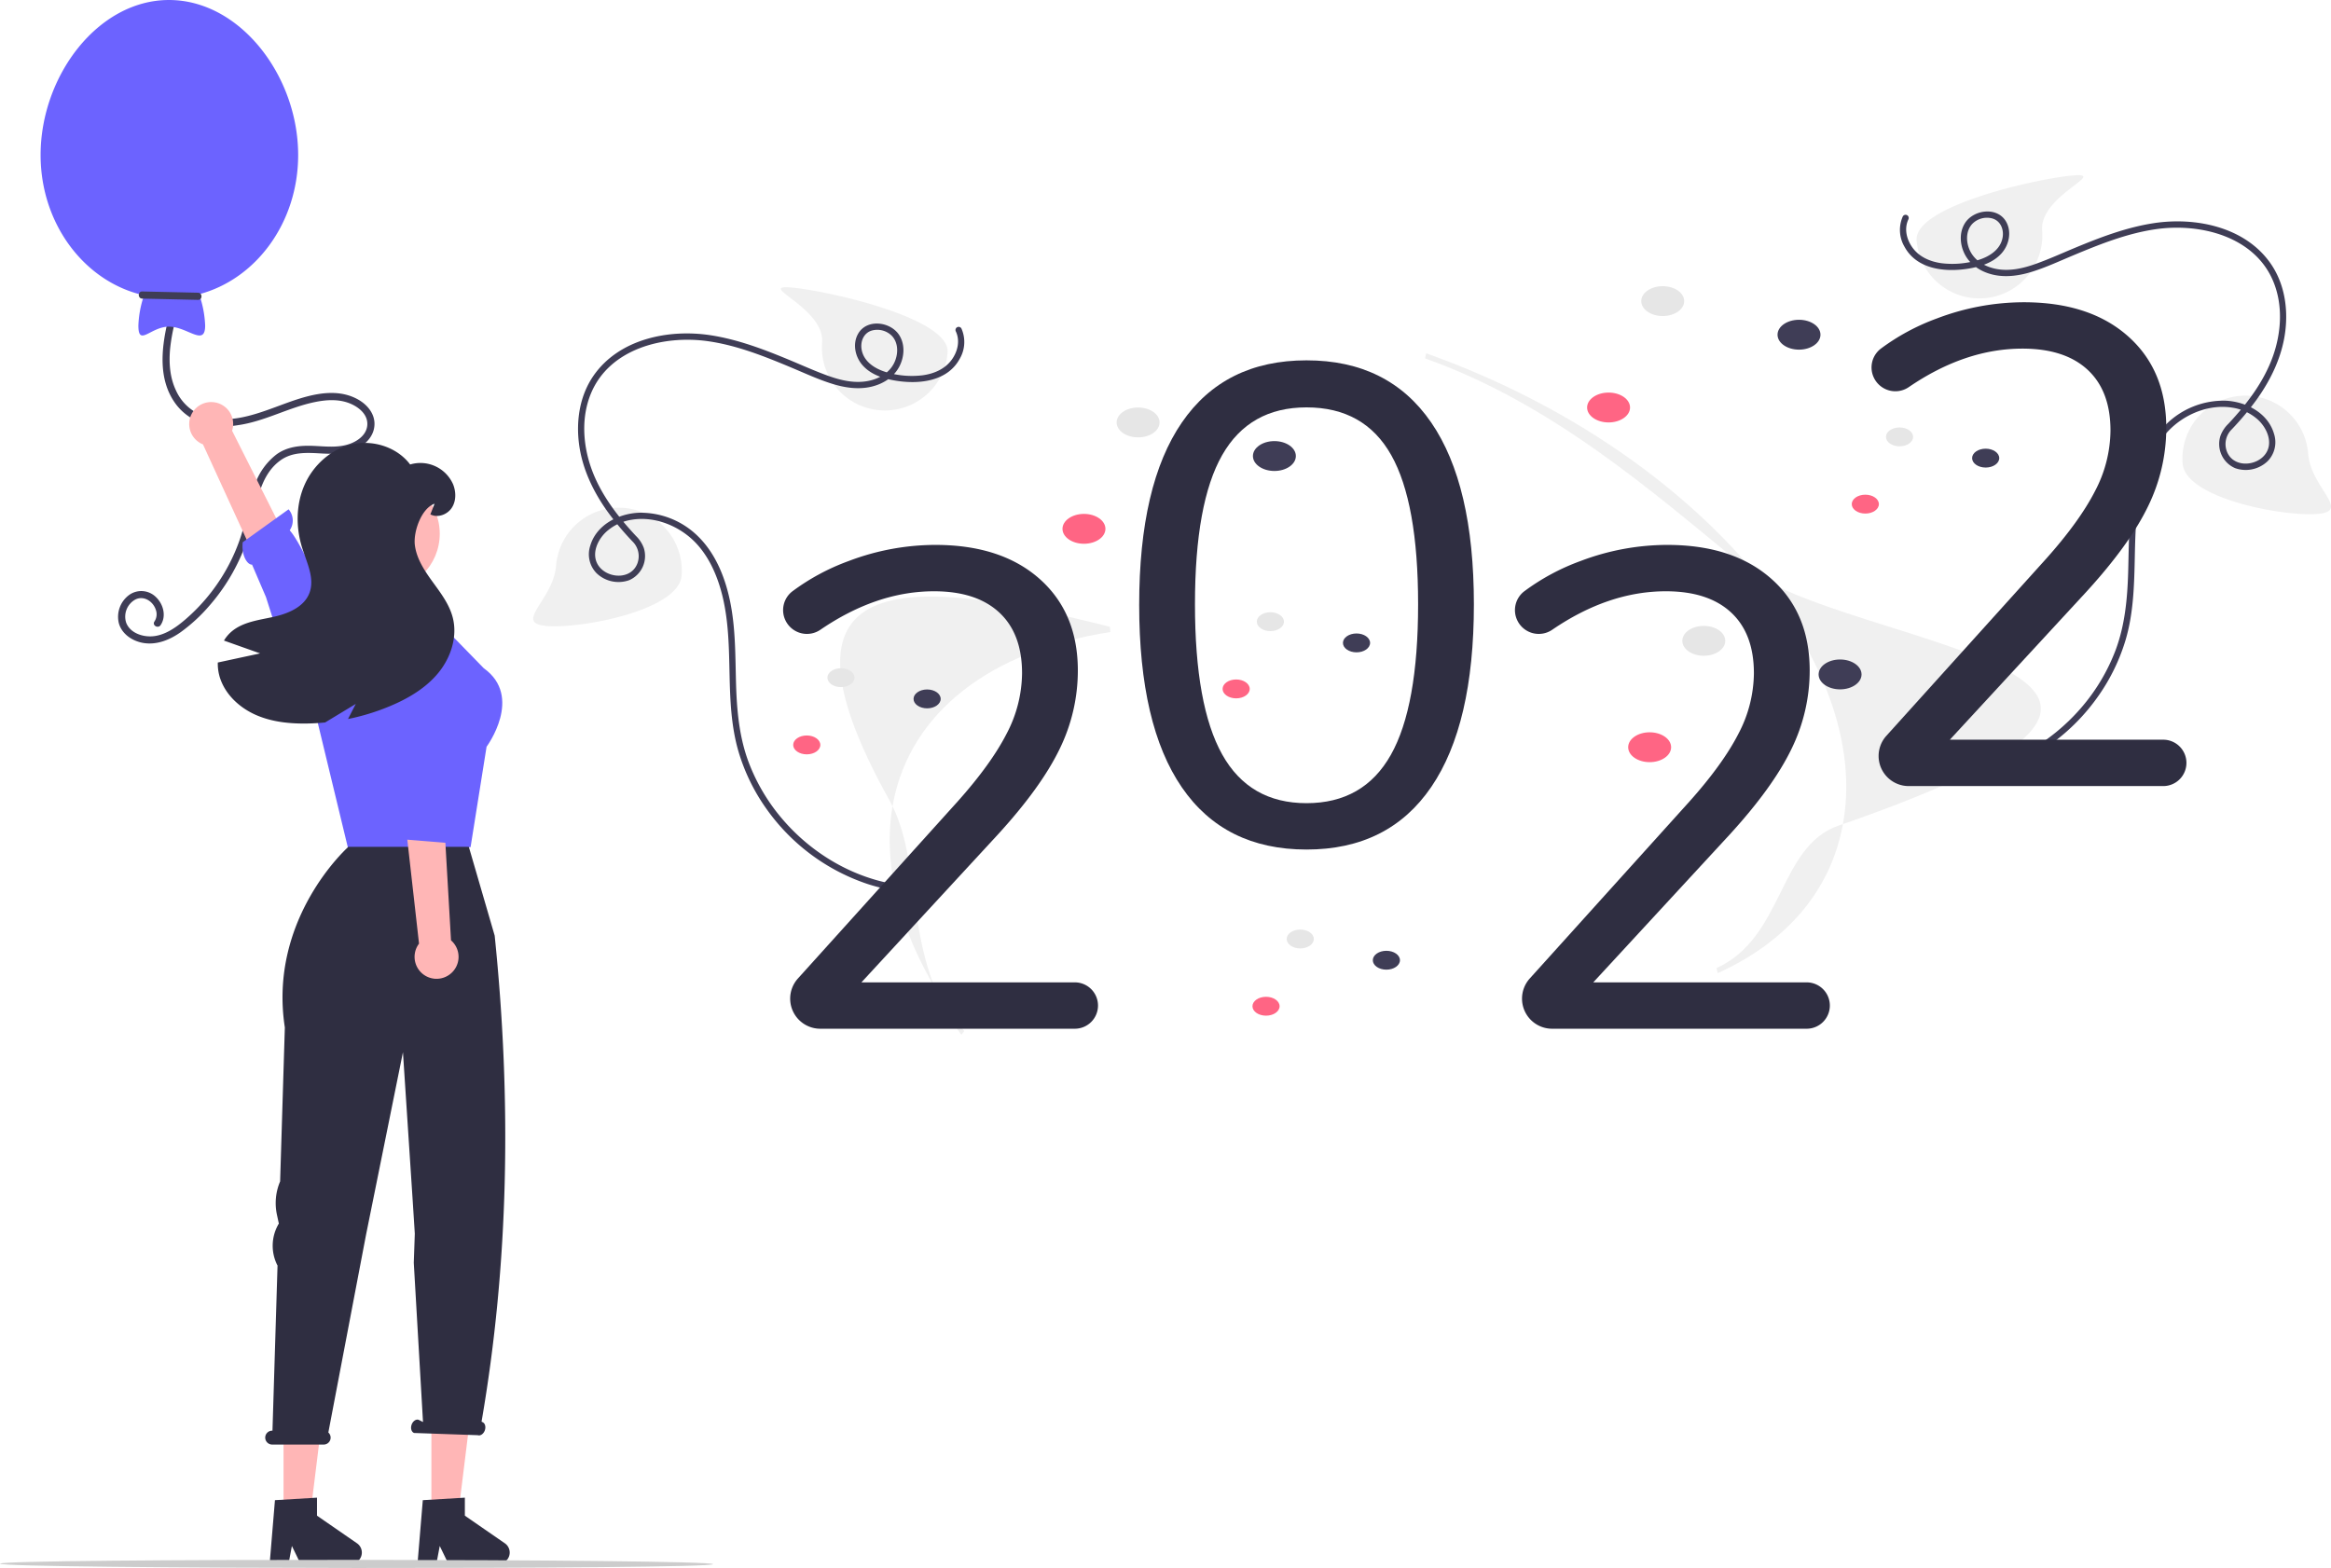 <svg id="a06fd64e-df54-4b6a-ac0b-082e76d81757" data-name="Layer 1" xmlns="http://www.w3.org/2000/svg" width="977.453" height="657.627" viewBox="0 0 977.453 657.627"><path d="M181.405,256.822c-2.474,10.87-3.65,23.193,2.949,32.92a22.6,22.6,0,0,0,11.698,8.862,33.194,33.194,0,0,0,14.906.916c11.255-1.559,21.259-7.422,32.328-9.698,4.885-1.004,10.069-1.336,14.772.597,3.523,1.448,7.235,4.361,7.252,8.515.017,4.266-3.688,7.097-7.372,8.409-4.917,1.75-10.026,1.073-15.126.852-5.492-.238-11.093.259-15.656,3.623a27.229,27.229,0,0,0-8.701,11.797c-2.293,5.566-3.224,11.55-4.691,17.358a77.073,77.073,0,0,1-5.532,15.126,78.352,78.352,0,0,1-19.144,24.815c-3.939,3.39-8.726,6.844-14.106,7.155-4.15.24-9.194-1.504-10.793-5.707a8.195,8.195,0,0,1,3.837-9.729c3.556-1.795,7.429.765,8.578,4.279a5.477,5.477,0,0,1-.571,4.939c-1.078,1.608,1.519,3.111,2.59,1.514,2.487-3.708,1.187-8.695-1.859-11.666a8.737,8.737,0,0,0-11.499-.857,11.361,11.361,0,0,0-4.153,11.74c1.279,4.617,5.816,7.553,10.346,8.281,5.594.898,10.978-1.3,15.493-4.476a69.453,69.453,0,0,0,12.269-11.333,81.44,81.44,0,0,0,16.246-29.049c3.302-10.581,3.542-24.559,13.354-31.705,5.049-3.677,11.235-3.269,17.155-2.932,5.226.298,10.323.244,15.117-2.122,3.958-1.953,7.152-5.559,7.218-10.152.067-4.637-3.226-8.366-7.105-10.479-10.248-5.581-22.554-1.08-32.622,2.649-10.124,3.75-21.684,8.151-32.443,4.205A20.125,20.125,0,0,1,185.022,284.841c-2.605-5.525-2.976-11.795-2.374-17.791a77.427,77.427,0,0,1,1.65-9.431c.428-1.88-2.464-2.682-2.893-.798Z" transform="translate(-111.274 -121.186)" fill="#3f3d56"/><path d="M340.689,383.742c-14.534-1.148,2.616-10.766,3.764-25.301a26.398,26.398,0,0,1,52.633,4.158C395.937,377.133,355.223,384.89,340.689,383.742Z" transform="translate(-111.274 -121.186)" fill="#f0f0f0"/><path d="M480.24,293.257a26.398,26.398,0,0,1-24.237-28.395c1.148-14.534-27.714-24.257-13.18-23.108s66.961,12.732,65.813,27.266A26.398,26.398,0,0,1,480.24,293.257Z" transform="translate(-111.274 -121.186)" fill="#f0f0f0"/><path d="M512.051,260.126c1.915,3.973.786,8.564-1.743,11.995-2.877,3.902-7.454,5.826-12.148,6.461a37.391,37.391,0,0,1-15.021-1.237c-4.699-1.356-9.576-4.263-10.545-9.456-.646-3.461.831-7.155,4.425-8.114a8.655,8.655,0,0,1,8.194,2.223c2.985,3.106,2.757,8.092.861,11.7-2.231,4.243-6.695,6.585-11.284,7.358-5.456.919-10.939-.365-16.072-2.191-5.579-1.985-10.991-4.456-16.457-6.726-10.66-4.427-21.55-8.586-33.014-10.349-17.512-2.693-38.295,1.501-49.016,16.854-5.787,8.288-7.426,18.682-6.181,28.57,1.314,10.428,5.889,20.01,11.948,28.496a120.998,120.998,0,0,0,10.485,12.547,8.641,8.641,0,0,1,1.995,9.414c-3.321,8.16-16.6,5.56-17.589-2.852-.45-3.822,1.683-7.758,4.347-10.351a20.488,20.488,0,0,1,10.927-5.294c8.616-1.439,17.724,1.756,24.31,7.305,7.441,6.269,11.629,15.796,13.836,25.07,2.512,10.559,2.64,21.419,2.879,32.212.244,11.045.664,22.221,3.833,32.881A81.256,81.256,0,0,0,432.792,460.6a84.874,84.874,0,0,0,42.307,31.352,77.744,77.744,0,0,0,12.658,2.965c1.681.249,1.882-2.383.208-2.632-18.72-2.775-35.935-12.911-48.259-27.158a80.494,80.494,0,0,1-14.421-24.039c-4.019-10.593-5.038-21.845-5.366-33.087-.335-11.482-.153-23.068-2.451-34.379-2.032-9.999-6.019-20.125-13.401-27.41a34.243,34.243,0,0,0-25.025-9.972c-8.564.397-17.72,5.113-20.265,13.851a11.364,11.364,0,0,0,2.695,11.546,13.313,13.313,0,0,0,13.633,2.881,11.044,11.044,0,0,0,6.132-13.511,13.442,13.442,0,0,0-3.31-5.064c-7.725-8.25-14.815-17.483-18.662-28.226-3.588-10.02-4.324-21.547-.186-31.517,7.834-18.875,30.571-24.547,49.091-21.909,12.121,1.726,23.597,6.315,34.824,11.009,5.733,2.397,11.429,5.061,17.375,6.895,5.324,1.643,11.036,2.468,16.521,1.12,4.787-1.176,9.187-3.959,11.506-8.412,2.106-4.044,2.47-9.177-.035-13.139-3.622-5.729-13.622-7.017-17.266-.583-2.418,4.269-1.23,9.736,1.946,13.277,3.56,3.97,8.892,5.591,13.995,6.41,9.642,1.546,21.514.331,26.672-9.192a13.912,13.912,0,0,0,.722-12.702,1.321,1.321,0,0,0-2.377,1.149Z" transform="translate(-111.274 -121.186)" fill="#3f3d56"/><path d="M1082.911,336.742c14.534-1.148-2.616-10.766-3.764-25.301a26.398,26.398,0,1,0-52.633,4.158C1027.663,330.133,1068.377,337.89,1082.911,336.742Z" transform="translate(-111.274 -121.186)" fill="#f0f0f0"/><path d="M943.36,246.257a26.398,26.398,0,0,0,24.237-28.395c-1.148-14.534,27.714-24.257,13.18-23.108s-66.961,12.732-65.813,27.266A26.398,26.398,0,0,0,943.36,246.257Z" transform="translate(-111.274 -121.186)" fill="#f0f0f0"/><path d="M911.549,213.126c-1.915,3.973-.786,8.564,1.743,11.995,2.877,3.902,7.454,5.826,12.148,6.461a37.391,37.391,0,0,0,15.021-1.237c4.699-1.356,9.576-4.263,10.545-9.456.646-3.461-.831-7.155-4.425-8.114a8.655,8.655,0,0,0-8.194,2.223c-2.985,3.106-2.757,8.092-.861,11.7,2.231,4.243,6.695,6.585,11.284,7.358,5.456.919,10.939-.365,16.072-2.191,5.579-1.985,10.991-4.456,16.457-6.726,10.66-4.427,21.55-8.586,33.014-10.349,17.512-2.693,38.295,1.501,49.016,16.854,5.787,8.288,7.426,18.682,6.181,28.57-1.314,10.428-5.889,20.01-11.948,28.496a120.998,120.998,0,0,1-10.485,12.547,8.641,8.641,0,0,0-1.995,9.414c3.321,8.16,16.6,5.56,17.589-2.852.45-3.822-1.683-7.758-4.347-10.351a20.488,20.488,0,0,0-10.927-5.294c-8.616-1.439-17.724,1.756-24.31,7.305-7.441,6.269-11.629,15.796-13.836,25.07-2.512,10.559-2.64,21.419-2.879,32.212-.244,11.045-.664,22.221-3.833,32.881a81.257,81.257,0,0,1-11.773,23.958,84.875,84.875,0,0,1-42.307,31.352,77.744,77.744,0,0,1-12.658,2.965c-1.681.249-1.882-2.383-.208-2.632,18.72-2.775,35.935-12.911,48.259-27.158a80.494,80.494,0,0,0,14.421-24.039c4.019-10.593,5.038-21.845,5.366-33.087.335-11.482.153-23.068,2.451-34.379,2.032-9.999,6.018-20.125,13.401-27.41a34.243,34.243,0,0,1,25.025-9.972c8.564.397,17.72,5.113,20.265,13.851a11.364,11.364,0,0,1-2.695,11.546,13.313,13.313,0,0,1-13.633,2.881,11.044,11.044,0,0,1-6.132-13.511,13.442,13.442,0,0,1,3.31-5.064c7.725-8.25,14.815-17.483,18.662-28.226,3.588-10.02,4.324-21.547.186-31.517-7.834-18.875-30.571-24.547-49.091-21.909-12.121,1.726-23.597,6.315-34.824,11.009-5.733,2.397-11.429,5.061-17.375,6.895-5.324,1.643-11.036,2.468-16.521,1.12-4.787-1.176-9.187-3.959-11.506-8.412-2.106-4.044-2.47-9.177.035-13.139,3.622-5.729,13.622-7.017,17.266-.583,2.418,4.269,1.23,9.736-1.946,13.277-3.56,3.97-8.892,5.591-13.995,6.41-9.642,1.546-21.514.331-26.672-9.192a13.912,13.912,0,0,1-.722-12.702,1.321,1.321,0,0,1,2.377,1.149Z" transform="translate(-111.274 -121.186)" fill="#3f3d56"/><path d="M514.426,555.211c-25.349-33.463-15.297-71.655-30.148-98.299-56.919-102.116,13.169-92.708,92.411-72.85l.189,2.203c-50.434,7.783-83.603,33.74-91.001,71.214-5.75,29.124,4.801,63.271,29.709,96.152Z" transform="translate(-111.274 -121.186)" fill="#f0f0f0"/><path d="M831.586,529.315l-.53-2.1c28.295-12.829,25.864-51.039,51.18-59.764,192.845-66.468,2.486-73.964-40.332-109.122-38.29-31.441-80.019-67.995-133.053-86.821l.423-2.143c53.265,18.909,100.747,49.903,133.697,87.272,33.116,37.556,47.629,77.112,40.863,111.382C878.499,495.041,860.432,516.237,831.586,529.315Z" transform="translate(-111.274 -121.186)" fill="#f0f0f0"/><path d="M571.697,542.919v0a9.723,9.723,0,0,1-9.723,9.723H455.24a12.621,12.621,0,0,1-12.621-12.621v0a12.621,12.621,0,0,1,3.25-8.454l66.926-74.183q14.089-15.78,20.573-28.465A55.316,55.316,0,0,0,539.85,403.554q0-16.626-9.582-25.506-9.584-8.878-27.337-8.878-24.019,0-47.645,16.135a9.979,9.979,0,0,1-14.593-3.815l0,0a9.917,9.917,0,0,1,2.816-12.272,92.469,92.469,0,0,1,23.63-12.731,102.832,102.832,0,0,1,36.356-6.764q27.617,0,43.684,14.233,16.065,14.235,16.064,38.47a74.791,74.791,0,0,1-7.75,33.115q-7.755,15.926-25.787,35.652l-57.212,62.003h89.481A9.723,9.723,0,0,1,571.697,542.919Z" transform="translate(-111.274 -121.186)" fill="#2f2e41"/><path d="M606.862,451.418q-17.901-26.065-17.896-76.517,0-50.445,17.896-76.517,17.894-26.065,52.279-26.07,34.381,0,52.279,26.07,17.894,26.071,17.896,76.235,0,50.452-17.896,76.658-17.901,26.211-52.279,26.21Q624.753,477.487,606.862,451.418Zm87.649-13.669q11.414-20.292,11.414-63.13,0-42.552-11.273-62.566-11.275-20.008-35.511-20.01-23.958,0-35.37,20.01-11.414,20.014-11.414,62.566,0,42.558,11.414,62.989,11.414,20.437,35.37,20.433Q683.092,458.041,694.511,437.75Z" transform="translate(-111.274 -121.186)" fill="#2f2e41"/><path d="M878.578,542.919v0a9.723,9.723,0,0,1-9.723,9.723H762.122a12.621,12.621,0,0,1-12.621-12.621v0a12.621,12.621,0,0,1,3.25-8.454l66.926-74.183q14.089-15.78,20.573-28.465a55.316,55.316,0,0,0,6.482-25.365q0-16.626-9.582-25.506-9.584-8.878-27.337-8.878-24.019,0-47.645,16.135a9.979,9.979,0,0,1-14.593-3.815l0,0a9.917,9.917,0,0,1,2.816-12.272,92.469,92.469,0,0,1,23.63-12.731,102.832,102.832,0,0,1,36.356-6.764q27.617,0,43.684,14.233,16.065,14.235,16.064,38.47a74.791,74.791,0,0,1-7.75,33.115q-7.755,15.926-25.787,35.652l-57.212,62.003h89.481A9.723,9.723,0,0,1,878.578,542.919Z" transform="translate(-111.274 -121.186)" fill="#2f2e41"/><path d="M1028.105,441.147v0a9.723,9.723,0,0,1-9.723,9.723H911.648a12.621,12.621,0,0,1-12.621-12.621v0a12.621,12.621,0,0,1,3.25-8.454l66.926-74.183q14.089-15.78,20.573-28.465A55.316,55.316,0,0,0,996.259,301.782q0-16.626-9.582-25.506-9.584-8.878-27.337-8.878-24.019,0-47.645,16.135a9.979,9.979,0,0,1-14.593-3.815l0,0A9.917,9.917,0,0,1,899.916,267.447a92.469,92.469,0,0,1,23.63-12.731,102.832,102.832,0,0,1,36.356-6.764q27.617,0,43.684,14.233,16.065,14.235,16.064,38.47a74.791,74.791,0,0,1-7.75,33.115q-7.755,15.926-25.787,35.652L928.901,431.424h89.481A9.723,9.723,0,0,1,1028.105,441.147Z" transform="translate(-111.274 -121.186)" fill="#2f2e41"/><ellipse cx="477.239" cy="177.174" rx="9.003" ry="6.263" fill="#e6e6e6"/><ellipse cx="534.388" cy="191.266" rx="9.003" ry="6.263" fill="#3f3d56"/><ellipse cx="454.536" cy="221.797" rx="9.003" ry="6.263" fill="#ff6584"/><ellipse cx="714.446" cy="268.769" rx="9.003" ry="6.263" fill="#e6e6e6"/><ellipse cx="771.595" cy="282.86" rx="9.003" ry="6.263" fill="#3f3d56"/><ellipse cx="691.743" cy="313.392" rx="9.003" ry="6.263" fill="#ff6584"/><ellipse cx="697.223" cy="126.288" rx="9.003" ry="6.263" fill="#e6e6e6"/><ellipse cx="754.372" cy="140.379" rx="9.003" ry="6.263" fill="#3f3d56"/><ellipse cx="674.52" cy="170.911" rx="9.003" ry="6.263" fill="#ff6584"/><ellipse cx="545.23" cy="393.82" rx="5.69" ry="3.958" fill="#e6e6e6"/><ellipse cx="581.348" cy="402.726" rx="5.69" ry="3.958" fill="#3f3d56"/><ellipse cx="530.882" cy="422.021" rx="5.69" ry="3.958" fill="#ff6584"/><ellipse cx="532.704" cy="260.733" rx="5.69" ry="3.958" fill="#e6e6e6"/><ellipse cx="568.822" cy="269.639" rx="5.69" ry="3.958" fill="#3f3d56"/><ellipse cx="518.356" cy="288.935" rx="5.69" ry="3.958" fill="#ff6584"/><ellipse cx="352.646" cy="284.219" rx="5.69" ry="3.958" fill="#e6e6e6"/><ellipse cx="388.764" cy="293.125" rx="5.69" ry="3.958" fill="#3f3d56"/><ellipse cx="338.298" cy="312.421" rx="5.69" ry="3.958" fill="#ff6584"/><ellipse cx="796.529" cy="183.23" rx="5.69" ry="3.958" fill="#e6e6e6"/><ellipse cx="832.647" cy="192.136" rx="5.69" ry="3.958" fill="#3f3d56"/><ellipse cx="782.18" cy="211.432" rx="5.69" ry="3.958" fill="#ff6584"/><path d="M201.157,289.914a9.157,9.157,0,0,1,7.435,11.912L246.231,376.573l-16.034,4.779-33.807-73.785a9.207,9.207,0,0,1,4.767-17.654Z" transform="translate(-111.274 -121.186)" fill="#ffb6b6"/><path d="M262.37,416.922s4.666-1.279.051-10.431c-3.694-7.327-22.026-54.433-29.664-62.886a7.194,7.194,0,0,0-.475-8.807l-19.232,13.813c-.611,5.33,1.812,9.467,3.918,9.387l5.841,13.621,14.913,46.799,21.293-.513Z" transform="translate(-111.274 -121.186)" fill="#6c63ff"/><polygon points="145.084 321.167 146.958 338.549 145.855 361.341 196.34 355.343 201.084 321.167 195.04 321.227 145.084 321.167" fill="#ffb6b6"/><path d="M299.3,386.211l-19-15h0l-9.974-.58-14.799,9.481-12.407,6.318.213,32.988,14.265,59.072,51-2,6.713-42.123s15.595-20.946-1.2-32.942Z" transform="translate(-111.274 -121.186)" fill="#6c63ff"/><polygon points="118.898 636.741 129.936 636.741 135.188 594.167 118.898 594.167 118.898 636.741" fill="#ffb6b6"/><path d="M226.569,750.368l17.634-1.053v7.555l16.765,11.579a4.719,4.719,0,0,1-2.682,8.603H237.293l-3.619-7.473-1.413,7.473h-7.916Z" transform="translate(-111.274 -121.186)" fill="#2f2e41"/><polygon points="180.898 636.741 191.936 636.741 197.188 594.167 180.898 594.167 180.898 636.741" fill="#ffb6b6"/><path d="M288.569,750.368l17.634-1.053v7.555l16.765,11.579a4.719,4.719,0,0,1-2.682,8.603H299.293l-3.619-7.473-1.413,7.473h-7.916Z" transform="translate(-111.274 -121.186)" fill="#2f2e41"/><path d="M225.409,721.214h.12l2.123-69.223a18.101,18.101,0,0,1,.238-17.105l.304-.55-.788-3.653a23.267,23.267,0,0,1,1.33-14.003l1.98-64.573c-7.075-45.851,26.642-75.754,26.642-75.754h50.508l10.844,37.256c7.169,69.841,5.868,137.898-5.508,203.834l.31.157c1.117.385,1.596,1.932,1.07,3.455s-1.857,2.445-2.974,2.059l-26.674-.928c-1.117-.385-1.596-1.932-1.07-3.455.526-1.523,1.857-2.445,2.974-2.059l1.814.917-3.868-66.798.429-12.201-.884-13.842-4.089-62.261-15.476,76.563-15.808,82.933a2.908,2.908,0,0,1-1.961,5.064H225.409a2.917,2.917,0,0,1,0-5.834Z" transform="translate(-111.274 -121.186)" fill="#2f2e41"/><path d="M300.171,529.614a9.158,9.158,0,0,0,.227-14.04l-4.8-83.085-17.701,3.806,9.086,80.651a9.207,9.207,0,0,0,13.188,12.667Z" transform="translate(-111.274 -121.186)" fill="#ffb6b6"/><path d="M287.118,389.229s4.657-1.31,5.423,8.911c.613,8.183,9.2,57.995,7.015,69.176a7.194,7.194,0,0,1,4.134,7.791l-23.601-1.917c-3.272-4.252-3.33-9.045-1.485-10.063l-2.02-14.682L265.227,400.658l18.508-10.541Z" transform="translate(-111.274 -121.186)" fill="#6c63ff"/><circle cx="160.522" cy="223.865" r="23.876" fill="#ffb8b8"/><path d="M220.345,395.229q-7.579-2.686-15.157-5.382a15.257,15.257,0,0,1,3.281-3.862c4.81-4.017,11.45-4.743,17.558-6.098,6.117-1.355,12.757-4.133,14.993-9.979,2.323-6.078-1.045-12.641-3.001-18.836-2.739-8.643-2.681-18.294.987-26.579,3.668-8.285,11.121-15.003,19.968-16.977,8.847-1.965,18.845,1.239,24.285,8.479a14.974,14.974,0,0,1,18.022,8.343c1.268,3.175,1.307,6.998-.581,9.853s-5.924,4.317-8.963,2.73l1.762-4.472c-5.449,1.849-8.992,11.702-8.256,17.413.726,5.701,4.056,10.695,7.434,15.351s6.979,9.36,8.43,14.925c2.091,8.005-.736,16.755-5.962,23.172-5.227,6.417-12.592,10.773-20.22,13.977a93.731,93.731,0,0,1-17.713,5.459c1.084-2.11,2.158-4.22,3.242-6.33l-12.863,7.782c-2.488.242-4.994.387-7.501.436-7.298.126-14.741-.639-21.42-3.552-6.688-2.923-12.563-8.218-14.983-15.099a19.569,19.569,0,0,1-1.084-6.93Q211.474,397.136,220.345,395.229Z" transform="translate(-111.274 -121.186)" fill="#2f2e41"/><path d="M236.3,186.211c0-33.137-24.338-65.025-54.161-65.025S128.3,153.074,128.3,186.211c0,29.097,18.642,53.35,43.379,58.833A43.746,43.746,0,0,0,169.3,257.711c0,9.113,5.107.475,12.839.475S197.3,266.824,197.3,257.711a44.283,44.283,0,0,0-2.535-13.125C218.576,238.332,236.3,214.579,236.3,186.211Z" transform="translate(-111.274 -121.186)" fill="#6c63ff"/><path d="M170.902,246.426l23.43.526c1.931.043,1.931-2.957,0-3l-23.43-.526c-1.931-.043-1.931,2.957,0,3Z" transform="translate(-111.274 -121.186)" fill="#3f3d56"/><path d="M410.3,777.211c-.767,2.273-298.199,2.059-299.026-.208C112.04,774.725,409.471,774.939,410.3,777.211Z" transform="translate(-111.274 -121.186)" fill="#ccc"/></svg>